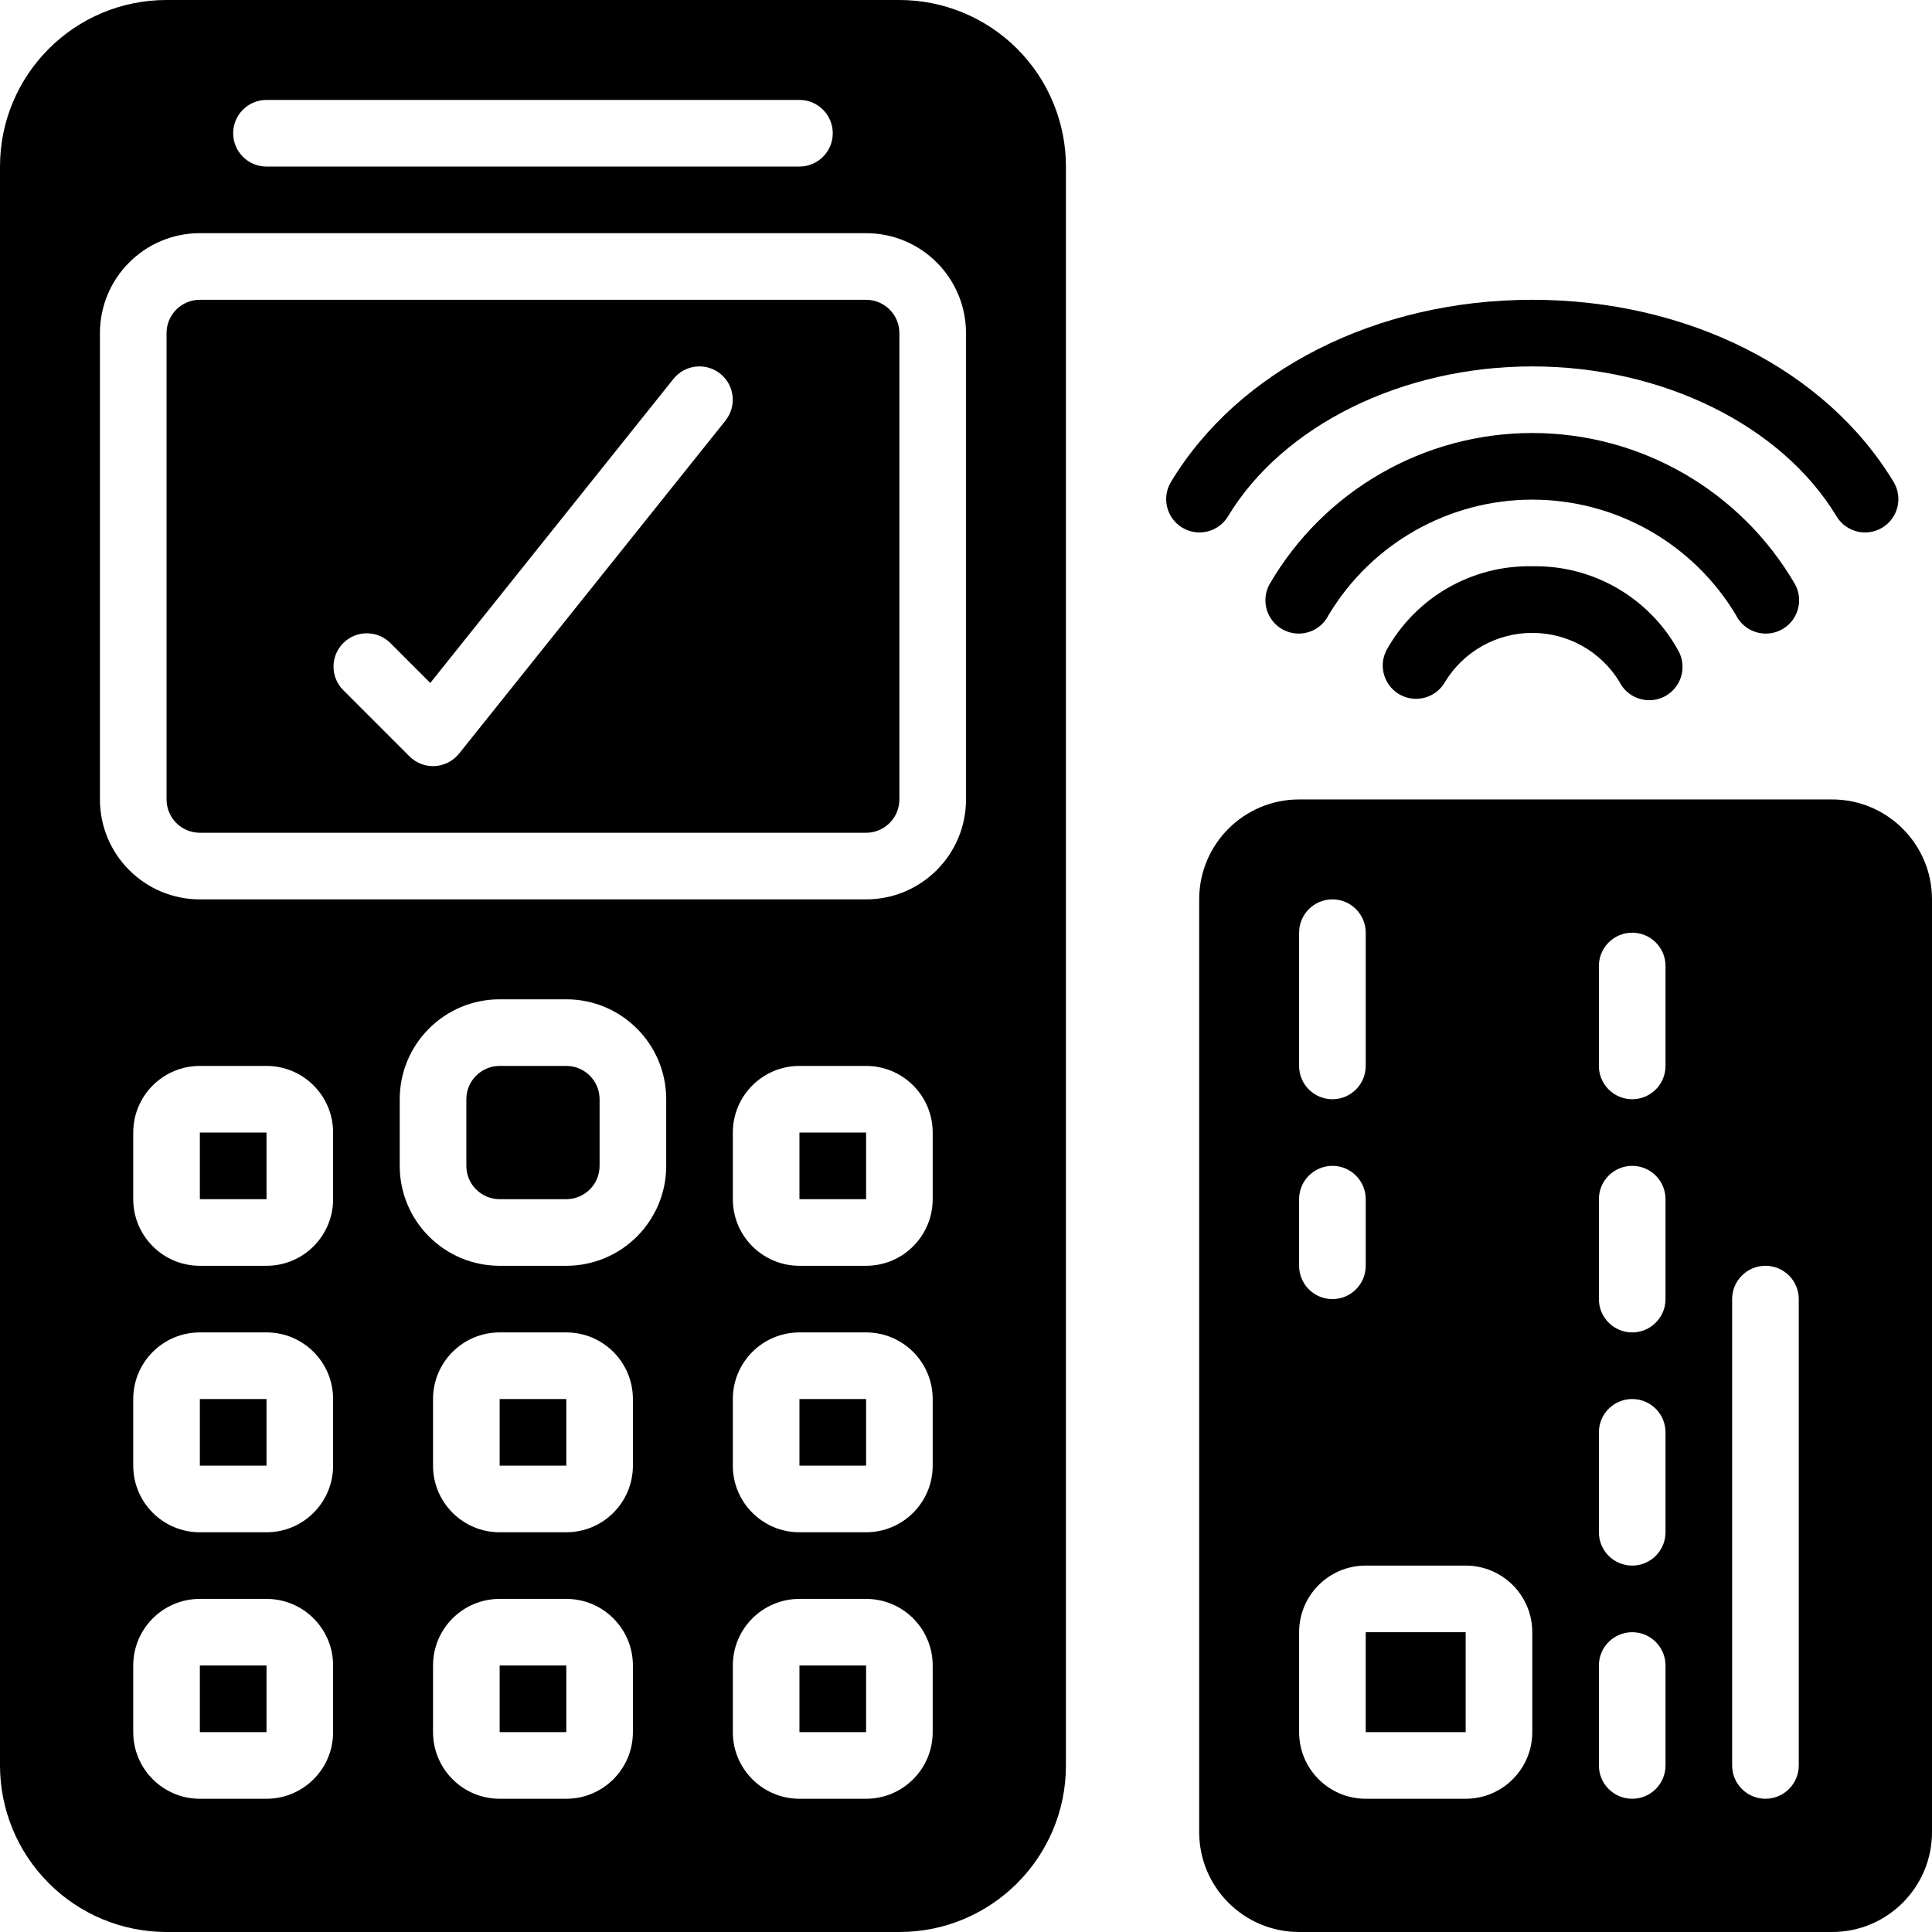 <svg id="Capa_1" enable-background="new 0 0 609.619 609.619" height="512" viewBox="0 0 609.619 609.619" width="512" xmlns="http://www.w3.org/2000/svg"><g><g id="Page-1_73_"><g id="_x30_74---Contactless-Payment"><path id="Rectangle_77_" clip-rule="evenodd" d="m252.256 441.448h21.032v21.021h-21.032z" fill-rule="evenodd"/><path id="Shape_136_" d="m273.277 94.596h-210.213c-5.805 0-10.511 4.706-10.511 10.511v147.149c0 5.805 4.706 10.511 10.511 10.511h210.213c5.805 0 10.511-4.706 10.511-10.511v-147.149c0-5.805-4.706-10.511-10.511-10.511zm-44.344 38.101-84.085 105.107c-1.87 2.333-4.645 3.758-7.631 3.92l-.578.021c-2.787-.001-5.46-1.108-7.431-3.08l-21.021-21.021c-3.983-4.124-3.926-10.68.128-14.734s10.61-4.111 14.734-.128l12.718 12.718 76.728-95.941c3.628-4.534 10.244-5.268 14.778-1.64s5.268 10.244 1.64 14.778z"/><g clip-rule="evenodd" fill-rule="evenodd"><path id="Rectangle_76_" d="m157.66 336.341h21.021c5.805 0 10.511 4.706 10.511 10.511v21.021c0 5.805-4.706 10.511-10.511 10.511h-21.021c-5.805 0-10.511-4.706-10.511-10.511v-21.021c0-5.805 4.706-10.511 10.511-10.511z"/><path id="Rectangle_75_" d="m252.256 357.363h21.032v21.021h-21.032z"/><path id="Rectangle_74_" d="m63.064 525.533h21.032v21.021h-21.032z"/><path id="Rectangle_73_" d="m157.66 441.448h21.032v21.021h-21.032z"/></g><path id="Shape_135_" d="m283.788 0h-231.235c-29.024 0-52.553 23.529-52.553 52.553v504.512c0 13.938 5.537 27.305 15.393 37.161s23.223 15.393 37.161 15.393h231.235c29.024 0 52.553-23.529 52.553-52.553v-504.513c0-13.938-5.537-27.305-15.393-37.161s-23.223-15.392-37.161-15.392zm-199.703 31.532h168.171c5.805 0 10.511 4.706 10.511 10.511s-4.706 10.511-10.511 10.511h-168.171c-5.805 0-10.511-4.706-10.511-10.511s4.706-10.511 10.511-10.511zm21.022 515.023c0 11.61-9.412 21.021-21.021 21.021h-21.022c-11.61 0-21.021-9.412-21.021-21.021v-21.021c0-11.61 9.412-21.021 21.021-21.021h21.021c11.61 0 21.021 9.412 21.021 21.021v21.021zm0-84.086c0 11.61-9.412 21.021-21.021 21.021h-21.022c-11.61 0-21.021-9.412-21.021-21.021v-21.021c0-11.61 9.412-21.021 21.021-21.021h21.021c11.61 0 21.021 9.412 21.021 21.021v21.021zm0-84.085c0 11.61-9.412 21.021-21.021 21.021h-21.022c-11.61 0-21.021-9.412-21.021-21.021v-21.021c0-11.61 9.412-21.021 21.021-21.021h21.021c11.61 0 21.021 9.412 21.021 21.021v21.021zm94.596 168.171c0 11.61-9.412 21.021-21.021 21.021h-21.022c-11.61 0-21.021-9.412-21.021-21.021v-21.021c0-11.61 9.412-21.021 21.021-21.021h21.021c11.61 0 21.021 9.412 21.021 21.021v21.021zm0-84.086c0 11.61-9.412 21.021-21.021 21.021h-21.022c-11.61 0-21.021-9.412-21.021-21.021v-21.021c0-11.61 9.412-21.021 21.021-21.021h21.021c11.61 0 21.021 9.412 21.021 21.021v21.021zm10.51-94.596c0 17.415-14.117 31.532-31.532 31.532h-21.021c-17.415 0-31.532-14.117-31.532-31.532v-21.021c0-17.415 14.117-31.532 31.532-31.532h21.021c17.415 0 31.532 14.117 31.532 31.532zm84.086 178.682c0 11.61-9.412 21.021-21.021 21.021h-21.021c-11.61 0-21.021-9.412-21.021-21.021v-21.021c0-11.61 9.412-21.021 21.021-21.021h21.021c11.61 0 21.021 9.412 21.021 21.021zm0-84.086c0 11.61-9.412 21.021-21.021 21.021h-21.021c-11.61 0-21.021-9.412-21.021-21.021v-21.021c0-11.61 9.412-21.021 21.021-21.021h21.021c11.61 0 21.021 9.412 21.021 21.021zm0-84.085c0 11.61-9.412 21.021-21.021 21.021h-21.021c-11.61 0-21.021-9.412-21.021-21.021v-21.021c0-11.61 9.412-21.021 21.021-21.021h21.021c11.61 0 21.021 9.412 21.021 21.021zm10.51-126.128c0 17.415-14.117 31.532-31.532 31.532h-210.213c-17.415 0-31.532-14.117-31.532-31.532v-147.149c0-17.415 14.117-31.532 31.532-31.532h210.213c17.415 0 31.532 14.117 31.532 31.532z"/><path id="Rectangle_72_" clip-rule="evenodd" d="m63.064 441.448h21.032v21.021h-21.032z" fill-rule="evenodd"/><path id="Rectangle_71_" clip-rule="evenodd" d="m157.66 525.533h21.032v21.021h-21.032z" fill-rule="evenodd"/><path id="Rectangle_70_" clip-rule="evenodd" d="m63.064 357.363h21.032v21.021h-21.032z" fill-rule="evenodd"/><path id="Rectangle_69_" clip-rule="evenodd" d="m252.256 525.533h21.032v21.021h-21.032z" fill-rule="evenodd"/><path id="Shape_134_" d="m578.087 252.256h-168.171c-17.415 0-31.532 14.117-31.532 31.532v294.299c0 17.415 14.117 31.532 31.532 31.532h168.171c17.415 0 31.532-14.117 31.532-31.532v-294.299c0-17.415-14.118-31.532-31.532-31.532zm-168.171 42.043c0-5.805 4.706-10.511 10.511-10.511s10.511 4.706 10.511 10.511v42.043c0 5.805-4.706 10.511-10.511 10.511s-10.511-4.706-10.511-10.511zm0 84.085c0-5.805 4.706-10.511 10.511-10.511s10.511 4.706 10.511 10.511v21.021c0 5.805-4.706 10.511-10.511 10.511s-10.511-4.706-10.511-10.511zm73.575 168.171c0 11.61-9.412 21.021-21.021 21.021h-31.532c-11.61 0-21.021-9.412-21.021-21.021v-31.532c0-11.61 9.412-21.021 21.021-21.021h31.532c11.61 0 21.021 9.412 21.021 21.021zm42.042 10.51c0 5.805-4.706 10.511-10.511 10.511s-10.511-4.706-10.511-10.511v-31.532c0-5.805 4.706-10.511 10.511-10.511s10.511 4.706 10.511 10.511zm0-73.574c0 5.805-4.706 10.511-10.511 10.511s-10.511-4.706-10.511-10.511v-31.532c0-5.805 4.706-10.511 10.511-10.511s10.511 4.706 10.511 10.511zm0-73.575c0 5.805-4.706 10.511-10.511 10.511s-10.511-4.706-10.511-10.511v-31.532c0-5.805 4.706-10.511 10.511-10.511s10.511 4.706 10.511 10.511zm0-73.575c0 5.805-4.706 10.511-10.511 10.511s-10.511-4.706-10.511-10.511v-31.532c0-5.805 4.706-10.511 10.511-10.511s10.511 4.706 10.511 10.511zm42.043 220.724c0 5.805-4.706 10.511-10.511 10.511s-10.511-4.706-10.511-10.511v-147.149c0-5.805 4.706-10.511 10.511-10.511s10.511 4.706 10.511 10.511z"/><path id="Rectangle_68_" clip-rule="evenodd" d="m430.937 515.023h31.532v31.532h-31.532z" fill-rule="evenodd"/><path id="Path_545_" clip-rule="evenodd" d="m547.763 194.079c1.694 3.417 5.107 5.648 8.916 5.829 3.81.182 7.419-1.715 9.43-4.955 2.012-3.24 2.11-7.316.258-10.65-17.167-29.513-48.734-47.669-82.877-47.669s-65.709 18.157-82.877 47.669c-1.853 3.334-1.754 7.409.258 10.65 2.012 3.24 5.621 5.136 9.43 4.955s7.222-2.413 8.916-5.829c13.533-22.594 37.936-36.423 64.273-36.423 26.338.001 50.74 13.829 64.273 36.423z" fill-rule="evenodd"/><path id="Path_544_" clip-rule="evenodd" d="m387.392 163.073c17.322-28.831 55.044-47.456 96.099-47.456s78.777 18.625 96.099 47.456c3.04 4.858 9.412 6.385 14.324 3.433s6.554-9.295 3.692-14.259c-21.358-35.579-65.082-57.651-114.114-57.651s-92.757 22.072-114.114 57.651c-2.863 4.965-1.221 11.308 3.692 14.259 4.91 2.952 11.282 1.425 14.322-3.433z" fill-rule="evenodd"/><path id="Path_543_" clip-rule="evenodd" d="m483.491 178.681c-19.124-.387-36.881 9.879-46.089 26.645-2.536 5.115-.526 11.318 4.528 13.974 5.054 2.655 11.303.791 14.076-4.199 5.857-9.568 16.267-15.402 27.485-15.402s21.629 5.834 27.485 15.402c1.694 3.417 5.107 5.648 8.916 5.829 3.81.182 7.419-1.715 9.43-4.955 2.012-3.24 2.11-7.316.258-10.65-9.208-16.765-26.965-27.03-46.089-26.644z" fill-rule="evenodd"/></g></g></g></svg>